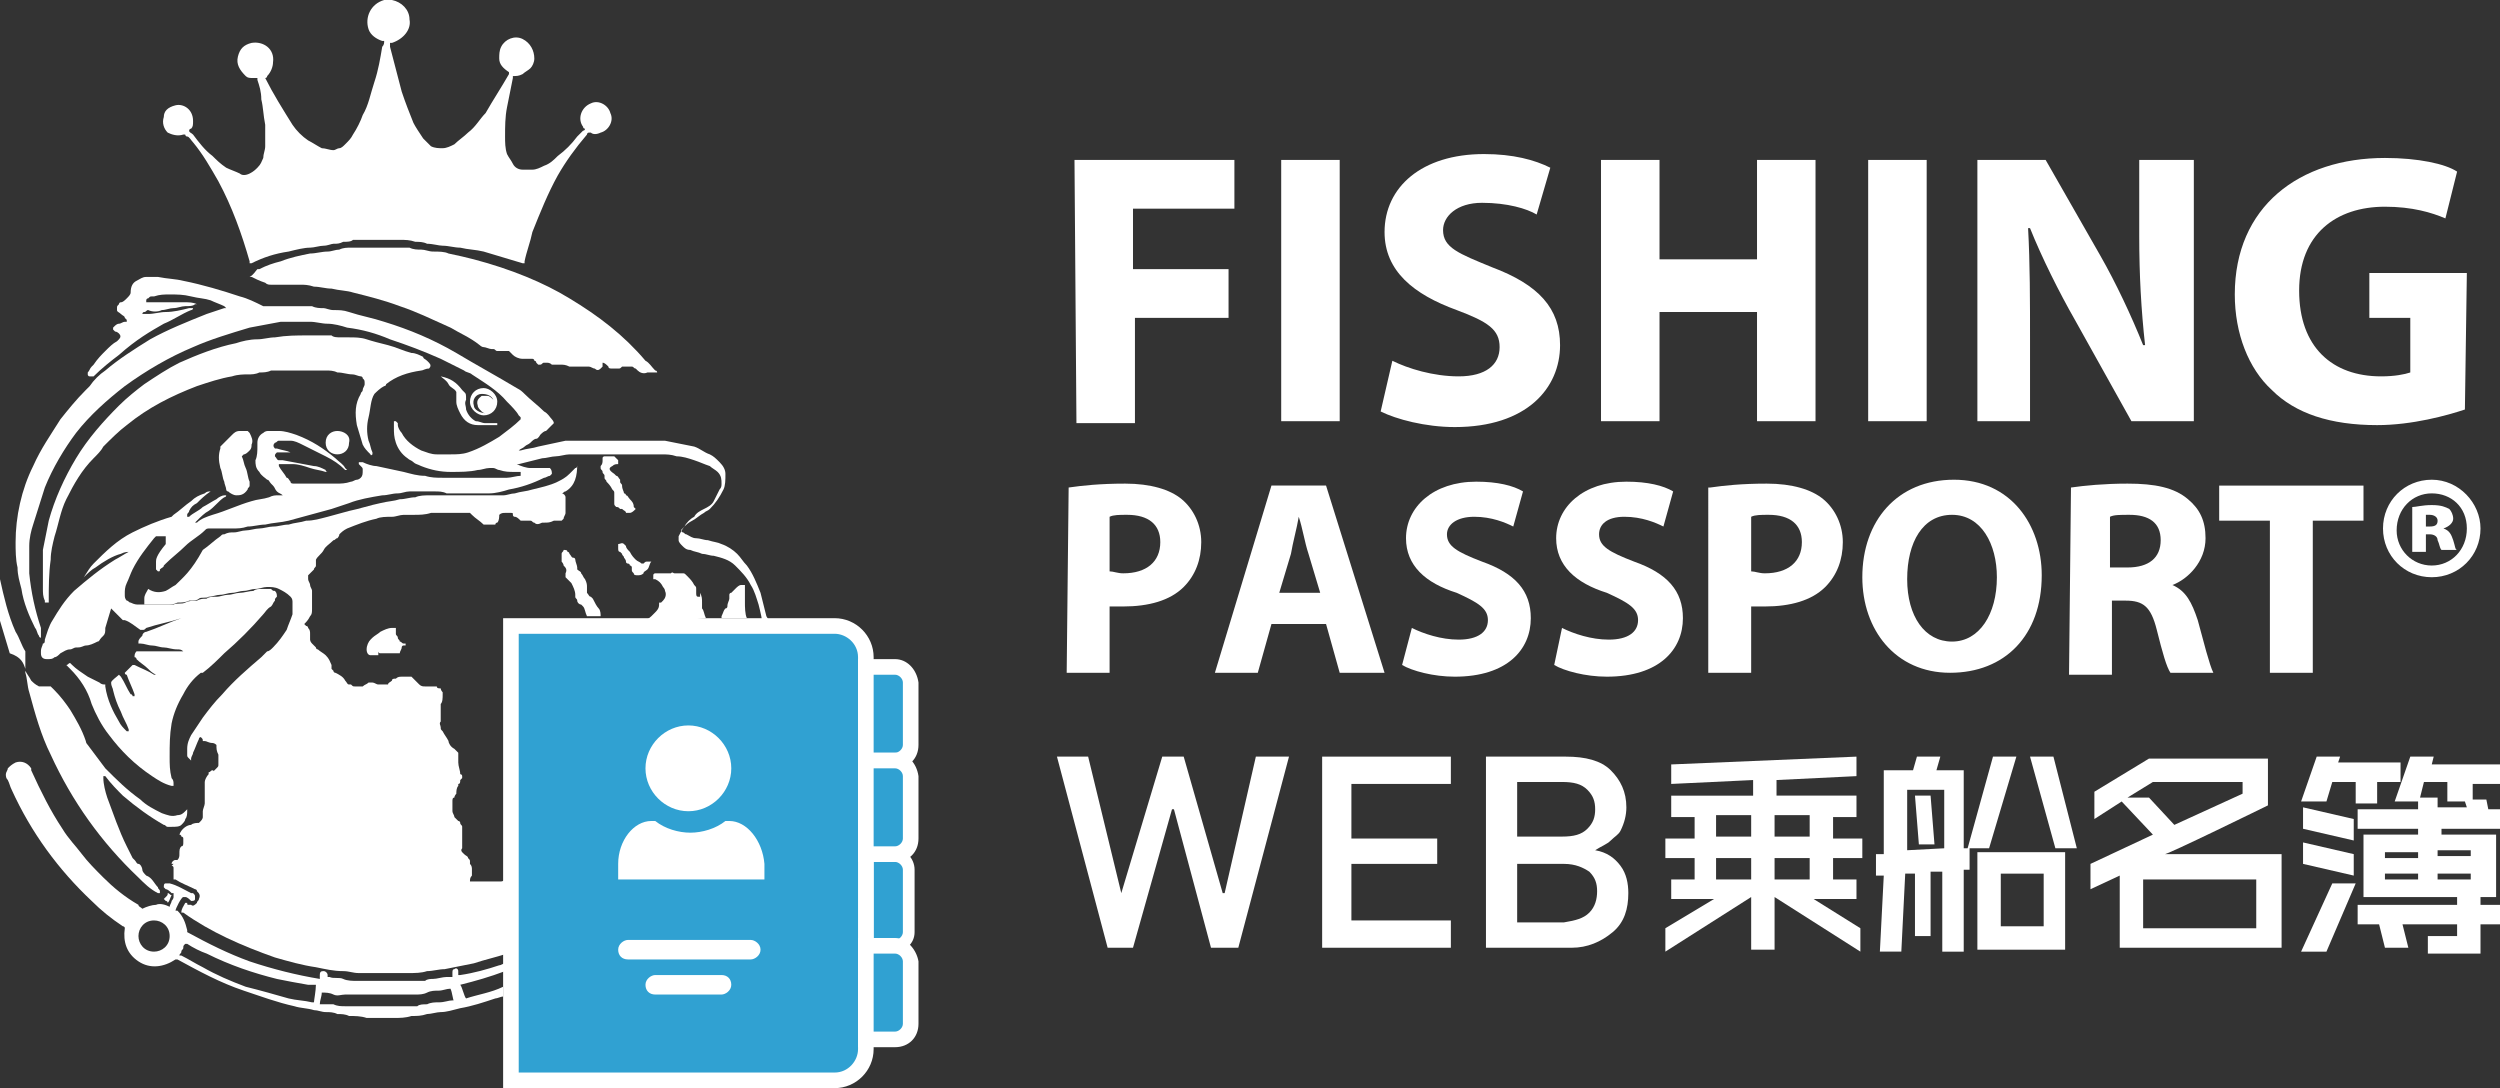 <?xml version="1.0" encoding="utf-8"?>
<!-- Generator: Adobe Illustrator 27.5.0, SVG Export Plug-In . SVG Version: 6.00 Build 0)  -->
<svg version="1.1" id="_レイヤー_2" xmlns="http://www.w3.org/2000/svg" xmlns:xlink="http://www.w3.org/1999/xlink" x="0px"
	 y="0px" viewBox="0 0 128.2 55.8" style="enable-background:new 0 0 128.2 55.8;" xml:space="preserve">
<rect x="0" y="0" width="128.2" height="55.8" fill="#333333" stroke="none"/>
<style type="text/css">
	.st0{fill:#FFFFFF;}
	.st1{fill:#30A1D2;}
	.st2{fill:none;}
</style>
<g id="_01">
	<g>
		<path class="st0" d="M94,41.9h1.2v-1.1h-4.1V40l4.1-0.2v-1l-9.5,0.4v1l4.2-0.2v0.8h-4.2v1.1h1.2v1.1h-1.5v1h1.5v1.1h-1.2v1h2.2
			l-2.5,1.5v1.2l4.4-2.8v2.7h1.2v-2.7l4.4,2.8v-1.2L93,46.1h2.2v-1H94V44h1.5v-1H94L94,41.9L94,41.9z M89.8,45.1h-1.8V44h1.8V45.1z
			 M89.8,42.9h-1.8v-1.1h1.8V42.9z M92.8,45.1h-1.8V44h1.8V45.1z M92.8,42.9h-1.8v-1.1h1.8V42.9z"/>
		<polygon class="st0" points="104.1,38.8 105.4,43.5 106.5,43.5 105.3,38.8 		"/>
		<path class="st0" d="M103.4,38.8h-1.2l-1.3,4.7h-0.2v-4h-1.4l0.2-0.7h-1.2l-0.2,0.7h-1.5v4.3l-0.4,0v1.1l0.4,0l-0.2,3.9h1.1l0.2-4
			l0.5,0V48h0.8v-3.3l0.6,0v4.1h1.1v-4.2l0.3,0v-1.1h1L103.4,38.8L103.4,38.8z M99.7,43.5l-1.9,0.1v-3.1h1.9V43.5z"/>
		<path class="st0" d="M101.4,48.7h4.5v-5h-4.5V48.7z M102.6,44.8h2.2v2.7h-2.2V44.8z"/>
		<polygon class="st0" points="99.2,43.3 99,40.8 98.2,40.8 98.4,43.3 		"/>
		<path class="st0" d="M116.3,41.3v-2.4h-6.1l-2.8,1.7V42l1.4-0.9l1.6,1.7l-3.2,1.5v1.3l1.5-0.7v3.7h8.3v-4.8h-6
			C111,43.9,116.3,41.3,116.3,41.3z M110.2,40.9h-1.1l1.3-0.8h4.6v0.6l-3.5,1.6L110.2,40.9z M115.7,45.1v2.5h-5.8v-2.5H115.7z"/>
		<polygon class="st0" points="119.6,40.1 120.8,40.1 120.8,41.2 121.9,41.2 121.9,40.1 123.1,40.1 123.1,39.1 119.9,39.1 120,38.8 
			118.8,38.8 118,41.1 119.3,41.1 		"/>
		<polygon class="st0" points="120.7,42 118.1,41.4 118.1,42.5 120.7,43.1 		"/>
		<path class="st0" d="M128.2,42.5v-1h-0.6l-0.1-0.5h-0.7v-0.8h1.4v-1h-3.5l0.1-0.4h-1.2l-0.8,2.3h1.2v0.4h-3.1v1h3.1v0.3h-2.8V46
			h4.8v0.4h-5.1v1h1.1l0.3,1.2h1.2l-0.3-1.2h2.8v0.6h-1.5v0.9h2.7v-1.5h1.1v-1h-1.1V46h0.8v-3.2h-2.8v-0.3H128.2L128.2,42.5z
			 M124,45.1h-1.7v-0.3h1.7V45.1z M124,44h-1.7v-0.3h1.7V44z M126.7,45.1h-1.7v-0.3h1.7V45.1z M126.7,43.6v0.3h-1.7v-0.3H126.7z
			 M124.1,40.9l0.2-0.8h1.2v1h0.9l0.1,0.3h-1.5v-0.5C125.1,40.9,124.1,40.9,124.1,40.9z"/>
		<polygon class="st0" points="118,48.8 119.3,48.8 120.8,45.3 119.6,45.3 		"/>
		<polygon class="st0" points="118.1,44.3 120.7,44.9 120.7,43.8 118.1,43.2 		"/>
		<polygon class="st0" points="62.8,45.8 62.7,45.8 60.7,38.8 59.6,38.8 57.5,45.8 57.5,45.8 55.8,38.8 54.2,38.8 56.8,48.6 
			58.1,48.6 60.1,41.5 60.2,41.5 62.1,48.6 63.5,48.6 66.1,38.8 64.4,38.8 		"/>
		<polygon class="st0" points="67.8,48.6 74.4,48.6 74.4,47.2 69.3,47.2 69.3,44.3 73.7,44.3 73.7,43 69.3,43 69.3,40.2 74.4,40.2 
			74.4,38.8 67.8,38.8 		"/>
		<path class="st0" d="M81.8,43.6L81.8,43.6c0.3-0.2,0.6-0.3,0.8-0.5c0.2-0.2,0.4-0.3,0.5-0.5c0.2-0.4,0.3-0.8,0.3-1.2
			c0-0.8-0.3-1.4-0.8-1.9s-1.3-0.7-2.3-0.7h-4.1v9.8h4.4c0.8,0,1.5-0.3,2.1-0.8c0.6-0.5,0.8-1.2,0.8-2c0-0.5-0.1-1-0.4-1.4
			C82.8,44,82.4,43.7,81.8,43.6L81.8,43.6z M77.8,40.1h2.3c0.6,0,1,0.1,1.3,0.4c0.3,0.3,0.4,0.6,0.4,1s-0.1,0.7-0.4,1
			c-0.3,0.3-0.7,0.4-1.3,0.4h-2.3C77.8,43,77.8,40.1,77.8,40.1z M81.5,46.8c-0.3,0.3-0.7,0.4-1.3,0.5h-2.4v-3h2.4
			c0.6,0,1,0.2,1.3,0.4c0.3,0.3,0.4,0.6,0.4,1S81.8,46.5,81.5,46.8z"/>
		<path class="st0" d="M55.1,8.2h8.2v2.5h-5.2v3.1H63v2.5h-4.8v5.4h-3L55.1,8.2L55.1,8.2z"/>
		<path class="st0" d="M68.7,8.2v13.4h-3V8.2H68.7z"/>
		<path class="st0" d="M71.4,18.5c0.8,0.4,2.1,0.8,3.4,0.8c1.4,0,2.1-0.6,2.1-1.5s-0.6-1.3-2.2-1.9c-2.2-0.8-3.7-2-3.7-4
			c0-2.3,1.9-4,5.1-4c1.5,0,2.6,0.3,3.4,0.7l-0.7,2.4c-0.5-0.3-1.5-0.6-2.8-0.6S74,11.1,74,11.8c0,0.9,0.8,1.2,2.5,1.9
			c2.4,0.9,3.5,2.1,3.5,4c0,2.2-1.7,4.2-5.4,4.2c-1.5,0-3-0.4-3.8-0.8L71.4,18.5L71.4,18.5z"/>
		<path class="st0" d="M85.1,8.2v5.1h5V8.2h3v13.4h-3V16h-5v5.6h-3V8.2H85.1z"/>
		<path class="st0" d="M98.8,8.2v13.4h-3V8.2H98.8z"/>
		<path class="st0" d="M101.4,21.6V8.2h3.5l2.8,4.9c0.8,1.4,1.6,3.1,2.2,4.6h0.1c-0.2-1.8-0.3-3.6-0.3-5.6V8.2h2.8v13.4h-3.2
			l-2.9-5.2c-0.8-1.4-1.7-3.2-2.3-4.7l-0.1,0c0.1,1.8,0.1,3.7,0.1,5.9v4L101.4,21.6L101.4,21.6z"/>
		<path class="st0" d="M126.4,21c-0.9,0.3-2.7,0.8-4.5,0.8c-2.4,0-4.2-0.6-5.4-1.8c-1.2-1.1-1.9-2.9-1.9-4.9c0-4.5,3.3-7,7.7-7
			c1.7,0,3.1,0.3,3.7,0.7l-0.6,2.4c-0.7-0.3-1.7-0.6-3.1-0.6c-2.5,0-4.4,1.4-4.4,4.3s1.7,4.4,4.2,4.4c0.7,0,1.2-0.1,1.5-0.2v-2.8
			h-2.1V14h5L126.4,21L126.4,21z"/>
		<path class="st0" d="M54.8,25c0.7-0.1,1.6-0.2,2.9-0.2s2.3,0.3,2.9,0.8c0.6,0.5,1,1.3,1,2.2s-0.3,1.7-0.9,2.3
			c-0.7,0.7-1.8,1-3.1,1c-0.3,0-0.5,0-0.7,0v3.4h-2.2L54.8,25L54.8,25z M56.9,29.3c0.2,0,0.4,0.1,0.7,0.1c1.2,0,1.9-0.6,1.9-1.6
			c0-0.9-0.6-1.4-1.7-1.4c-0.4,0-0.7,0-0.9,0.1V29.3L56.9,29.3z"/>
		<path class="st0" d="M65.2,32l-0.7,2.5h-2.2l2.9-9.6h2.8l3,9.6h-2.3L68,32L65.2,32L65.2,32z M67.7,30.4l-0.6-2
			c-0.2-0.6-0.3-1.3-0.5-1.9h0c-0.1,0.6-0.3,1.3-0.4,1.9l-0.6,2H67.7z"/>
		<path class="st0" d="M72.4,32.2c0.6,0.3,1.5,0.6,2.4,0.6c1,0,1.5-0.4,1.5-1s-0.5-0.9-1.6-1.4c-1.6-0.5-2.6-1.4-2.6-2.8
			c0-1.6,1.4-2.9,3.6-2.9c1.1,0,1.9,0.2,2.4,0.5l-0.5,1.8c-0.4-0.2-1.1-0.5-2-0.5s-1.4,0.4-1.4,0.9c0,0.6,0.5,0.9,1.8,1.4
			c1.7,0.6,2.5,1.5,2.5,2.9c0,1.6-1.2,3-3.9,3c-1.1,0-2.2-0.3-2.7-0.6L72.4,32.2L72.4,32.2z"/>
		<path class="st0" d="M80.1,32.2c0.6,0.3,1.5,0.6,2.4,0.6c1,0,1.5-0.4,1.5-1s-0.5-0.9-1.6-1.4c-1.6-0.5-2.6-1.4-2.6-2.8
			c0-1.6,1.4-2.9,3.6-2.9c1.1,0,1.9,0.2,2.4,0.5l-0.5,1.8c-0.4-0.2-1.1-0.5-2-0.5S82,26.9,82,27.4c0,0.6,0.5,0.9,1.8,1.4
			c1.7,0.6,2.5,1.5,2.5,2.9c0,1.6-1.2,3-3.9,3c-1.1,0-2.2-0.3-2.7-0.6L80.1,32.2L80.1,32.2z"/>
		<path class="st0" d="M87.7,25c0.7-0.1,1.6-0.2,2.9-0.2s2.3,0.3,2.9,0.8c0.6,0.5,1,1.3,1,2.2s-0.3,1.7-0.9,2.3
			c-0.7,0.7-1.8,1-3.1,1c-0.3,0-0.5,0-0.7,0v3.4h-2.2V25L87.7,25z M89.8,29.3c0.2,0,0.4,0.1,0.7,0.1c1.2,0,1.9-0.6,1.9-1.6
			c0-0.9-0.6-1.4-1.7-1.4c-0.4,0-0.7,0-0.9,0.1V29.3L89.8,29.3z"/>
		<path class="st0" d="M104.7,29.5c0,3.1-1.9,5-4.7,5s-4.5-2.2-4.5-4.9c0-2.9,1.8-5,4.7-5S104.7,26.9,104.7,29.5L104.7,29.5z
			 M97.8,29.7c0,1.9,0.9,3.2,2.3,3.2s2.3-1.4,2.3-3.3c0-1.7-0.8-3.2-2.3-3.2S97.8,27.8,97.8,29.7L97.8,29.7z"/>
		<path class="st0" d="M106.2,25c0.7-0.1,1.7-0.2,2.9-0.2c1.4,0,2.4,0.2,3.1,0.8c0.6,0.5,0.9,1.1,0.9,2c0,1.2-0.9,2.1-1.7,2.4v0
			c0.7,0.3,1,0.9,1.3,1.8c0.3,1.1,0.6,2.3,0.8,2.7h-2.2c-0.2-0.3-0.4-1-0.7-2.2c-0.3-1.2-0.7-1.5-1.6-1.5h-0.7v3.8h-2.2L106.2,25
			L106.2,25z M108.3,29.1h0.8c1.1,0,1.7-0.5,1.7-1.4c0-0.9-0.6-1.3-1.6-1.3c-0.5,0-0.8,0-1,0.1V29.1z"/>
		<path class="st0" d="M116.4,26.7h-2.6v-1.8h7.4v1.8h-2.6v7.8h-2.2C116.4,34.4,116.4,26.7,116.4,26.7z"/>
		<path class="st0" d="M127.2,27.1c0,1.4-1.1,2.5-2.5,2.5s-2.5-1.1-2.5-2.5s1.1-2.5,2.5-2.5S127.2,25.8,127.2,27.1z M122.9,27.2
			c0,1,0.8,1.8,1.8,1.8s1.8-0.8,1.8-1.9s-0.8-1.8-1.8-1.8S122.9,26.1,122.9,27.2L122.9,27.2z M124.4,28.3h-0.7V26
			c0.2,0,0.5-0.1,1-0.1c0.5,0,0.7,0.1,0.9,0.2c0.1,0.1,0.2,0.3,0.2,0.5s-0.2,0.4-0.5,0.5v0c0.3,0.1,0.4,0.3,0.5,0.6
			c0.1,0.3,0.1,0.5,0.2,0.5h-0.8c-0.1-0.1-0.1-0.3-0.2-0.5c0-0.2-0.2-0.3-0.4-0.3h-0.2C124.4,27.5,124.4,28.3,124.4,28.3z M124.4,27
			h0.2c0.3,0,0.4-0.1,0.4-0.3c0-0.2-0.2-0.3-0.4-0.3c-0.1,0-0.2,0-0.2,0C124.4,26.5,124.4,27,124.4,27z"/>
	</g>
	<g>
		<g>
			<g>
				<path class="st1" d="M44.4,48.5v-4.6h1.4c0.4,0,0.7,0.3,0.7,0.7v3.2c0,0.4-0.3,0.7-0.7,0.7L44.4,48.5L44.4,48.5z"/>
				<path class="st0" d="M45.9,44.2c0.2,0,0.4,0.2,0.4,0.4v3.2c0,0.2-0.2,0.4-0.4,0.4h-1.1v-4L45.9,44.2 M45.9,43.6h-1.7v5.2h1.7
					c0.5,0,1-0.4,1-1v-3.2C46.9,44,46.4,43.5,45.9,43.6L45.9,43.6L45.9,43.6z"/>
			</g>
			<g>
				<path class="st1" d="M26.2,55.4V32.1h16.5c0.9,0,1.6,0.7,1.6,1.6v20.2c0,0.9-0.7,1.6-1.6,1.6C42.8,55.4,26.2,55.4,26.2,55.4z"/>
				<path class="st0" d="M42.8,32.5c0.6,0,1.2,0.5,1.2,1.2v20.1c0,0.6-0.5,1.2-1.2,1.2H26.6V32.5H42.8 M42.8,31.7h-17v24.1h17
					c1.1,0,2-0.9,2-2V33.7C44.8,32.6,43.9,31.7,42.8,31.7C42.8,31.7,42.8,31.7,42.8,31.7z"/>
			</g>
			<g>
				<path class="st1" d="M44.3,39v-4.8h1.5c0.4,0,0.8,0.3,0.8,0.8v3.2c0,0.4-0.3,0.8-0.8,0.8L44.3,39L44.3,39z"/>
				<path class="st0" d="M45.9,34.6c0.2,0,0.4,0.2,0.4,0.4v3.2c0,0.2-0.2,0.4-0.4,0.4h-1.1v-4L45.9,34.6 M45.9,33.8h-1.9v5.6h1.9
					c0.7,0,1.2-0.5,1.2-1.2V35C47,34.3,46.5,33.8,45.9,33.8L45.9,33.8L45.9,33.8z"/>
			</g>
			<g>
				<path class="st1" d="M44.3,43.8V39h1.5c0.4,0,0.8,0.3,0.8,0.8V43c0,0.4-0.3,0.8-0.8,0.8L44.3,43.8L44.3,43.8z"/>
				<path class="st0" d="M45.9,39.4c0.2,0,0.4,0.2,0.4,0.4V43c0,0.2-0.2,0.4-0.4,0.4h-1.1v-4L45.9,39.4 M45.9,38.6h-1.9v5.6h1.9
					c0.7,0,1.2-0.5,1.2-1.2v-3.2C47,39.1,46.5,38.6,45.9,38.6L45.9,38.6L45.9,38.6z"/>
			</g>
			<g>
				<path class="st1" d="M44.3,53.3v-4.8h1.5c0.4,0,0.8,0.3,0.8,0.8v3.2c0,0.4-0.3,0.8-0.8,0.8L44.3,53.3L44.3,53.3z"/>
				<path class="st0" d="M45.9,48.9c0.2,0,0.4,0.2,0.4,0.4v3.2c0,0.2-0.2,0.4-0.4,0.4h-1.1v-4L45.9,48.9 M45.9,48.1h-1.9v5.6h1.9
					c0.7,0,1.2-0.5,1.2-1.2v-3.2C47,48.7,46.5,48.1,45.9,48.1L45.9,48.1L45.9,48.1z"/>
			</g>
			<g>
				<path class="st0" d="M38.5,48.2h-6.3c-0.2,0-0.5,0.2-0.5,0.5s0.2,0.5,0.5,0.5h6.3c0.2,0,0.5-0.2,0.5-0.5S38.7,48.2,38.5,48.2z"
					/>
				<path class="st0" d="M37,50h-3.4c-0.2,0-0.5,0.2-0.5,0.5s0.2,0.5,0.5,0.5H37c0.2,0,0.5-0.2,0.5-0.5S37.3,50,37,50z"/>
				<path class="st0" d="M35.3,41.6c1.2,0,2.2-1,2.2-2.2s-1-2.2-2.2-2.2s-2.2,1-2.2,2.2S34.1,41.6,35.3,41.6z"/>
				<path class="st0" d="M37.4,42.1h-0.2c-0.5,0.4-1.2,0.6-1.8,0.6s-1.3-0.2-1.8-0.6h-0.2c-0.9,0-1.7,1-1.7,2.2v0.8h7.5v-0.8
					C39.1,43.1,38.3,42.1,37.4,42.1L37.4,42.1z"/>
			</g>
		</g>
		<path class="st2" d="M45.9,44.2h-1.1v4h1.1c0.2,0,0.4-0.2,0.4-0.4v-3.2C46.2,44.3,46.1,44.1,45.9,44.2L45.9,44.2z"/>
		<path class="st2" d="M45.9,39.4h-1.1v4h1.1c0.2,0,0.4-0.2,0.4-0.4v-3.2C46.2,39.6,46.1,39.4,45.9,39.4L45.9,39.4z"/>
		<path class="st2" d="M45.9,34.6h-1.1v4h1.1c0.2,0,0.4-0.2,0.4-0.4V35C46.2,34.8,46.1,34.6,45.9,34.6L45.9,34.6z"/>
		<path class="st2" d="M45.9,48.9h-1.1v4h1.1c0.2,0,0.4-0.2,0.4-0.4v-3.2C46.2,49.1,46.1,48.9,45.9,48.9L45.9,48.9z"/>
		<path class="st0" d="M9.4,6.9c0,0,0.1,0,0.1,0c0,0,0,0.1,0.1,0.1C9.7,7,9.8,7.2,9.9,7.3c0.5,0.6,0.9,1.3,1.3,2
			c0.7,1.3,1.2,2.7,1.6,4.1c0,0,0,0.1,0,0.1c0,0,0.1,0,0.1,0c0.6-0.3,1.2-0.5,1.9-0.6c0.4-0.1,0.8-0.2,1.1-0.2
			c0.2,0,0.5-0.1,0.7-0.1c0.2,0,0.4-0.1,0.5-0.1c0.2,0,0.3,0,0.5-0.1c0.2,0,0.4,0,0.5-0.1c0.1,0,0.3,0,0.4,0c0.2,0,0.3,0,0.5,0
			c0.2,0,0.5,0,0.7,0c0.3,0,0.6,0,0.8,0c0.3,0,0.5,0,0.8,0.1c0.2,0,0.4,0,0.6,0.1c0.3,0,0.6,0.1,0.8,0.1c0.3,0,0.6,0.1,0.9,0.1
			c0.4,0.1,0.8,0.1,1.2,0.2c0.7,0.2,1.3,0.4,2,0.6c0,0,0,0,0.1,0c0,0,0-0.1,0-0.1c0.1-0.5,0.3-1,0.4-1.5c0.4-1,0.8-2,1.3-2.9
			c0.4-0.7,0.9-1.4,1.5-2.1c0,0,0-0.1,0.1-0.1c0,0,0.1,0,0.1,0c0.1,0.1,0.3,0.1,0.5,0c0.4-0.1,0.7-0.6,0.5-1c-0.1-0.4-0.6-0.7-1-0.5
			c-0.5,0.2-0.7,0.8-0.4,1.2c0,0,0,0.1,0.1,0.1c0,0,0,0.1-0.1,0.1c-0.1,0.1-0.2,0.2-0.3,0.3c-0.3,0.4-0.6,0.7-1,1
			c-0.2,0.2-0.4,0.4-0.7,0.5c-0.2,0.1-0.4,0.2-0.6,0.2c-0.1,0-0.3,0-0.5,0c-0.2,0-0.4-0.1-0.5-0.3c-0.1-0.2-0.2-0.3-0.3-0.5
			c-0.1-0.3-0.1-0.6-0.1-0.9c0-0.5,0-1,0.1-1.5c0.1-0.5,0.2-1,0.3-1.5c0,0,0-0.1,0-0.1c0.2,0,0.3,0,0.5-0.1c0.1-0.1,0.3-0.2,0.4-0.3
			c0.1-0.1,0.2-0.3,0.2-0.5c0-0.4-0.2-0.8-0.6-1c-0.4-0.2-0.9,0-1.1,0.4c-0.1,0.2-0.1,0.4-0.1,0.6c0,0.3,0.2,0.5,0.5,0.7
			c0,0,0,0.1,0,0.1c-0.4,0.7-0.8,1.3-1.2,2c-0.3,0.3-0.5,0.7-0.9,1c-0.2,0.2-0.5,0.4-0.7,0.6c-0.2,0.1-0.4,0.2-0.6,0.2
			c-0.2,0-0.4,0-0.6-0.1c0,0-0.1-0.1-0.1-0.1c-0.1-0.1-0.2-0.2-0.3-0.3c-0.2-0.3-0.4-0.6-0.5-0.8c-0.2-0.5-0.4-1-0.6-1.6
			c-0.2-0.8-0.4-1.5-0.6-2.3c0-0.1,0-0.1,0-0.2c0,0,0.1,0,0.1,0C20.7,2,21.1,1.5,21,1c0-0.5-0.4-0.9-0.9-1c0,0,0,0,0,0h-0.3
			c0,0-0.1,0-0.1,0c-0.7,0.2-1,0.9-0.8,1.5c0.1,0.3,0.4,0.5,0.7,0.6c0,0,0.1,0,0.1,0c0,0.1,0,0.2-0.1,0.3c-0.1,0.6-0.2,1.2-0.4,1.8
			c-0.2,0.6-0.3,1.2-0.6,1.7c-0.1,0.3-0.3,0.7-0.5,1c-0.1,0.2-0.2,0.3-0.4,0.5c-0.1,0.1-0.2,0.2-0.3,0.2c-0.1,0-0.2,0.1-0.3,0.1
			c-0.2,0-0.4-0.1-0.6-0.1c-0.2-0.1-0.5-0.3-0.7-0.4c-0.3-0.2-0.6-0.5-0.8-0.8C14.5,5.6,14,4.8,13.6,4c0,0,0,0,0,0
			c0,0,0.1,0,0.1-0.1C13.9,3.7,14,3.4,14,3.2c0.1-0.7-0.5-1.1-1.1-1c-0.4,0.1-0.6,0.3-0.7,0.7c-0.1,0.4,0.1,0.7,0.4,1
			C12.7,4,12.8,4,13,4c0.1,0,0.1,0,0.2,0c0,0,0,0.1,0,0.1c0.1,0.3,0.2,0.6,0.2,1c0.1,0.4,0.1,0.8,0.2,1.3c0,0.4,0,0.7,0,1.1
			c0,0.2-0.1,0.4-0.1,0.6c-0.1,0.2-0.1,0.3-0.3,0.5c-0.1,0.1-0.2,0.2-0.4,0.3c-0.2,0.1-0.4,0.1-0.5,0c-0.2-0.1-0.5-0.2-0.7-0.3
			c-0.3-0.2-0.5-0.4-0.7-0.6c-0.4-0.3-0.7-0.7-1-1.1C9.8,6.8,9.7,6.8,9.7,6.7c0,0,0-0.1,0.1-0.1c0.1-0.1,0.1-0.2,0.1-0.4
			c0-0.6-0.5-0.9-0.9-0.8C8.6,5.5,8.4,5.7,8.4,6c-0.1,0.3,0,0.6,0.2,0.8C8.8,6.9,9.1,7,9.4,6.9L9.4,6.9z"/>
		<path class="st0" d="M23.9,51.2C23.9,51.2,23.8,51.2,23.9,51.2c-0.1-0.1-0.2-0.6-0.3-0.7c0.8-0.2,1.5-0.4,2.3-0.7v-0.4
			c-0.1,0-0.2,0.1-0.3,0.1c-0.6,0.2-1.3,0.4-2,0.5c0,0-0.1,0-0.1,0c0,0,0,0,0-0.1c0,0,0-0.1,0-0.1c0-0.1-0.1-0.2-0.2-0.1
			c-0.1,0-0.1,0.1-0.1,0.2c0,0,0,0.1,0,0.2c0,0,0,0-0.1,0c-0.1,0-0.1,0-0.2,0c-0.2,0-0.5,0.1-0.7,0.1c-0.1,0-0.3,0-0.4,0.1
			c-0.2,0-0.4,0-0.5,0c-0.1,0-0.3,0-0.4,0c-0.2,0-0.4,0-0.6,0c-0.4,0-0.8,0-1.2,0c-0.2,0-0.5,0-0.8,0c-0.2,0-0.5,0-0.7-0.1
			s-0.5,0-0.7-0.1c0,0,0,0-0.1,0c0,0,0,0,0,0c0,0,0-0.1,0-0.1c0-0.1-0.1-0.2-0.2-0.2s-0.2,0-0.2,0.2c0,0,0,0,0,0.1s0,0,0,0.1
			c-1.2-0.2-2.4-0.5-3.6-0.9c-1.1-0.4-2.1-0.9-3.2-1.5c0,0,0-0.1,0-0.1c-0.1-0.4-0.2-0.7-0.5-1c0,0,0,0-0.1,0C9,46.6,9.3,46,9.4,46
			c0,0,0.1,0,0.1,0c0.1,0,0.2,0.1,0.3,0.2c0.1,0,0.2,0,0.2-0.1c0,0,0,0,0-0.1c0-0.1,0-0.1-0.1-0.2c0,0-0.1,0-0.1,0
			c-0.4-0.2-0.7-0.4-1.1-0.5c0,0-0.1,0-0.1,0c0,0-0.1,0-0.1,0c-0.1,0-0.1,0.1-0.1,0.2c0,0,0,0,0,0c0,0,0.1,0.1,0.1,0.1
			c0.1,0,0.2,0.1,0.3,0.2c0,0,0,0,0.1,0C8.9,45.9,8.9,46,8.9,46c0,0.1-0.1,0.2-0.1,0.2c0,0.1-0.1,0.2-0.1,0.3
			c-0.2-0.1-0.5-0.2-0.7-0.1c-0.2,0-0.5,0.1-0.7,0.2c-0.1-0.1-0.2-0.1-0.2-0.2C6.4,46,5.8,45.5,5.3,45c-0.4-0.4-0.8-0.8-1.1-1.2
			c-0.3-0.4-0.7-0.8-1-1.3c-0.6-0.9-1.1-1.9-1.6-3c0,0,0-0.1,0-0.1c-0.2-0.3-0.5-0.4-0.8-0.3c-0.2,0.1-0.3,0.2-0.4,0.3
			c0,0.1-0.1,0.2-0.1,0.3c0,0.1,0,0.2,0.1,0.3c0.1,0.2,0.1,0.3,0.2,0.5c1,2.2,2.4,4.1,4.1,5.7c0.5,0.5,1,0.9,1.6,1.3
			c0,0,0.1,0,0.1,0.1c-0.1,0.7,0.1,1.3,0.7,1.7c0.6,0.4,1.3,0.3,1.9-0.1c0,0,0,0,0,0c0,0,0.1,0,0.1,0c1.1,0.6,2.2,1.2,3.4,1.6
			c0.9,0.3,1.7,0.6,2.6,0.8c0.3,0.1,0.7,0.1,1,0.2c0.2,0,0.4,0.1,0.6,0.1c0.2,0,0.4,0,0.6,0.1c0.2,0,0.4,0,0.6,0.1
			c0.3,0,0.6,0,0.9,0.1c0,0,0,0,0.1,0h1.2c0,0,0.1,0,0.1,0c0.3,0,0.6,0,0.9-0.1c0.3,0,0.5,0,0.8-0.1c0.2,0,0.5-0.1,0.7-0.1
			c0.3,0,0.6-0.1,1-0.2c0.6-0.1,1.2-0.3,1.8-0.5c0.1,0,0.3-0.1,0.4-0.1v-0.5C25.2,50.9,24.5,51,23.9,51.2L23.9,51.2z M7.9,48.8
			c-0.5,0-0.8-0.4-0.8-0.8c0-0.4,0.3-0.8,0.8-0.8c0.4,0,0.8,0.3,0.8,0.8C8.7,48.5,8.3,48.8,7.9,48.8L7.9,48.8z M16.1,51.4
			c0,0-0.1,0-0.1,0c-0.4-0.1-0.8-0.1-1.2-0.2c-0.7-0.2-1.4-0.4-2.2-0.6c-0.8-0.3-1.5-0.6-2.2-1c-0.4-0.2-0.7-0.4-1.1-0.6
			c0,0-0.1,0-0.1,0c0-0.1,0.1-0.1,0.1-0.2c0-0.1,0.1-0.1,0.1-0.2c0-0.1,0-0.1,0.1-0.2c0,0,0.1,0,0.1,0c0.3,0.2,0.7,0.4,1,0.5
			c1.2,0.6,2.4,1,3.6,1.3c0.5,0.1,1,0.2,1.6,0.3c0.1,0,0.2,0,0.3,0c0,0,0.1,0,0.1,0C16.2,50.8,16.1,51.3,16.1,51.4L16.1,51.4z
			 M23.2,51.3c-0.2,0-0.4,0.1-0.7,0.1c-0.2,0-0.4,0-0.6,0.1c-0.2,0-0.4,0-0.5,0.1c-0.1,0-0.2,0-0.3,0c-0.2,0-0.3,0-0.5,0
			c-0.5,0-1.1,0-1.6,0c-0.3,0-0.5,0-0.8,0c-0.1,0-0.3,0-0.5,0c-0.2,0-0.4,0-0.6-0.1c-0.1,0-0.3,0-0.5,0c-0.1,0-0.1,0-0.2,0
			c0-0.2,0.1-0.4,0.1-0.6c0,0,0,0,0,0c0.2,0,0.4,0,0.6,0.1s0.4,0,0.6,0s0.4,0,0.6,0c0.2,0,0.4,0,0.6,0s0.4,0,0.6,0s0.4,0,0.6,0
			c0.2,0,0.4,0,0.6,0s0.4,0,0.6,0s0.4,0,0.6-0.1s0.4-0.1,0.6-0.1s0.4-0.1,0.6-0.1c0.1,0.2,0.1,0.5,0.2,0.7
			C23.4,51.3,23.3,51.3,23.2,51.3L23.2,51.3z"/>
		<polygon class="st0" points="9.4,32.2 9.4,32.2 9.4,32.2 		"/>
		<polygon class="st0" points="7.9,35 7.9,35 7.9,35 		"/>
		<path class="st0" d="M39.3,31.6c-0.1-0.4-0.2-0.8-0.3-1.2c-0.2-0.5-0.4-1-0.7-1.4c-0.2-0.2-0.3-0.4-0.5-0.6
			c-0.2-0.2-0.5-0.4-0.8-0.5c-0.2-0.1-0.4-0.1-0.7-0.2c-0.2,0-0.4-0.1-0.6-0.1c-0.2,0-0.3-0.1-0.5-0.2c-0.1,0-0.1-0.1-0.2-0.1
			c-0.1-0.1-0.1-0.1,0-0.2c0,0,0.1-0.1,0.1-0.1c0.1-0.1,0.2-0.2,0.4-0.3c0.2-0.1,0.4-0.3,0.6-0.4c0.1-0.1,0.2-0.1,0.3-0.2
			c0.3-0.3,0.5-0.6,0.7-1c0.1-0.2,0.1-0.5,0.1-0.8c0-0.2-0.1-0.4-0.3-0.6s-0.3-0.3-0.5-0.4c-0.3-0.1-0.5-0.3-0.8-0.4
			c-0.5-0.1-1-0.2-1.5-0.3c-0.2,0-0.3,0-0.5,0c-0.3,0-0.7,0-1,0c-0.4,0-0.9,0-1.3,0c-0.4,0-0.8,0-1.2,0c-0.2,0-0.4,0-0.6,0
			c-0.2,0-0.3,0-0.5,0c-0.5,0.1-0.9,0.2-1.4,0.3c-0.3,0.1-0.6,0.1-0.9,0.2c0,0,0,0-0.1,0c0.1-0.1,0.2-0.1,0.3-0.2s0.2-0.1,0.3-0.2
			s0.2-0.2,0.3-0.2s0.2-0.2,0.2-0.2c0.1-0.1,0.2-0.2,0.3-0.2c0.1-0.1,0.2-0.2,0.2-0.2s0.2-0.2,0.2-0.2c0-0.1-0.1-0.2-0.1-0.2
			c-0.1-0.1-0.2-0.3-0.4-0.4c-0.3-0.3-0.7-0.6-1-0.9c-0.1-0.1-0.2-0.2-0.4-0.3c-1-0.6-2.1-1.2-3.1-1.8c-1.2-0.7-2.4-1.2-3.7-1.6
			c-0.6-0.2-1.2-0.3-1.8-0.5c-0.3-0.1-0.5-0.1-0.8-0.1c-0.2,0-0.4-0.1-0.5-0.1c-0.2,0-0.4,0-0.6-0.1c-0.2,0-0.4,0-0.5,0
			c-0.4,0-0.8,0-1.2,0c-0.1,0-0.2,0-0.4,0c-0.1,0-0.2,0-0.3,0c-0.1,0-0.1,0-0.1,0c-0.4-0.2-0.8-0.4-1.2-0.5
			c-0.9-0.3-1.9-0.6-2.9-0.8c-0.4-0.1-0.8-0.1-1.3-0.2c-0.2,0-0.4,0-0.6,0c-0.2,0-0.3,0.1-0.5,0.2c-0.2,0.1-0.3,0.3-0.3,0.6
			c0,0.1-0.1,0.2-0.2,0.3c-0.1,0.1-0.2,0.2-0.3,0.2c-0.1,0-0.1,0.1-0.1,0.1c-0.1,0.1-0.1,0.1-0.1,0.2c0,0,0,0.1,0,0.1
			c0,0.1,0.1,0.1,0.2,0.2c0.1,0.1,0.2,0.1,0.2,0.2c0,0,0.1,0.1,0.1,0.1c0,0,0,0.1,0,0.1c0,0,0,0-0.1,0c-0.1,0-0.2,0.1-0.3,0.1
			c-0.1,0-0.2,0.1-0.2,0.1c0,0-0.1,0.1-0.1,0.1c0,0,0,0.1,0,0.1c0,0,0.1,0.1,0.1,0.1c0.1,0,0.2,0.1,0.2,0.1c0.1,0.1,0.1,0.2,0,0.3
			c0,0-0.1,0.1-0.1,0.1c-0.2,0.1-0.4,0.3-0.6,0.5c-0.2,0.2-0.4,0.4-0.6,0.7c0,0-0.1,0.1-0.1,0.1c-0.1,0.1-0.1,0.2-0.2,0.3
			c0,0,0,0.1,0,0.1c0,0,0,0.1,0.1,0.1c0.1,0,0.1,0,0.2,0c0.4-0.4,0.9-0.8,1.3-1.1C7,17.4,7.7,17,8.4,16.6c0.5-0.2,0.9-0.5,1.4-0.7
			c0,0,0.1,0,0.1-0.1c-0.1,0-0.2,0-0.2,0c-0.4,0.1-0.8,0.2-1.2,0.2c-0.3,0-0.6,0.1-0.9,0.1c-0.1,0-0.1,0-0.2,0c0,0,0,0-0.1,0
			c0,0,0-0.1,0.1-0.1c0.1,0,0.1-0.1,0.2-0.1C7.8,16,8.1,16,8.3,15.9c0.2,0,0.4-0.1,0.6-0.1c0.2,0,0.4-0.1,0.6-0.1
			c0.2,0,0.4,0,0.5-0.1c0.1,0,0.1,0,0.2,0c0,0-0.1,0-0.1,0c-0.2-0.1-0.4-0.1-0.7-0.1c-0.2,0-0.5,0-0.8,0c-0.3,0-0.6,0-0.8,0
			c-0.1,0-0.2,0-0.2,0c0,0-0.1,0-0.1,0c0,0,0-0.1,0-0.1s0-0.1,0.1-0.1c0.1-0.1,0.1-0.1,0.2-0.1c0,0,0.1,0,0.1,0
			c0.3-0.1,0.5-0.1,0.8-0.1c0.4,0,0.7,0,1.1,0.1c0.4,0.1,0.7,0.1,1,0.2c0.2,0.1,0.5,0.2,0.7,0.3c0,0,0,0,0.1,0.1c0,0-0.1,0-0.1,0
			c-0.3,0.1-0.6,0.2-0.9,0.3c-1,0.4-2,0.8-2.9,1.3c-0.8,0.5-1.6,1-2.3,1.6c-0.3,0.2-0.6,0.5-0.8,0.8c-0.1,0.1-0.1,0.1-0.2,0.2
			c-0.5,0.5-0.9,1-1.3,1.5c-0.5,0.8-1,1.5-1.4,2.4c-0.6,1.2-0.9,2.6-0.9,3.9c0,0.4,0,0.9,0.1,1.3c0,0.4,0.1,0.7,0.2,1.1
			c0.1,0.7,0.4,1.4,0.7,2c0.1,0.1,0.1,0.3,0.2,0.4c0,0,0,0.1,0.1,0.1c0,0,0,0,0,0c0,0,0,0,0,0c0-0.1,0-0.2,0-0.4c0,0,0-0.1,0-0.1
			c-0.3-0.9-0.5-1.8-0.6-2.8c0-0.2,0-0.4,0-0.6c0-0.1,0-0.2,0-0.4c0-0.1,0-0.3,0-0.4c0-0.4,0.1-0.8,0.2-1.1c0.2-0.6,0.4-1.3,0.6-1.9
			c0.4-1,1-2,1.6-2.8c0.7-0.9,1.6-1.7,2.5-2.4c1.1-0.8,2.3-1.5,3.5-2c0.9-0.4,1.9-0.7,2.9-1c0.5-0.1,1.1-0.2,1.6-0.3
			c0.1,0,0.2,0,0.4,0c0.2,0,0.4,0,0.6,0c0.2,0,0.3,0,0.5,0c0.3,0,0.6,0.1,0.9,0.1c0.3,0,0.7,0.1,1,0.2c0.8,0.1,1.5,0.3,2.2,0.6
			c0.9,0.3,1.7,0.6,2.6,1c0.4,0.2,0.8,0.4,1.2,0.6c0.1,0.1,0.3,0.1,0.4,0.2c0.6,0.4,1.3,0.8,1.8,1.4c0.2,0.2,0.5,0.5,0.6,0.7
			c0,0,0.1,0.1,0.1,0.1c0,0,0,0,0,0c0,0,0,0,0,0.1c-0.3,0.3-0.7,0.6-1.1,0.9c-0.5,0.3-1,0.6-1.6,0.8c-0.3,0.1-0.6,0.1-0.9,0.1
			c0,0,0,0-0.1,0c-0.2,0-0.4,0-0.6,0c-0.3,0-0.5-0.1-0.8-0.2c-0.4-0.2-0.8-0.5-1-0.9c-0.1-0.1-0.2-0.3-0.2-0.4c0,0,0-0.1,0-0.1
			c0,0,0,0-0.1-0.1c0,0-0.1,0-0.1,0c0,0,0,0,0,0.1c0,0.1,0,0.1,0,0.2c0,0.3,0,0.5,0.1,0.8c0.1,0.3,0.3,0.6,0.6,0.8
			c0.1,0.1,0.2,0.1,0.3,0.2c0.1,0.1,0.2,0.1,0.4,0.2c0.5,0.2,1,0.3,1.5,0.3c0.5,0,1,0,1.4-0.1c0.2,0,0.4-0.1,0.6-0.1
			c0,0,0.1,0,0.1,0c0,0,0,0,0.1,0c0.1,0,0.2,0.1,0.3,0.1c0.3,0.1,0.5,0.1,0.8,0.1c0.1,0,0.2,0,0.3,0c0,0.1,0,0.1,0,0.2c0,0,0,0,0,0
			c-0.2,0-0.5,0.1-0.7,0.1c-0.1,0-0.3,0-0.5,0c-0.3,0-0.6,0-0.9,0c-0.6,0-1.3,0-1.9,0c-0.3,0-0.6,0-0.9-0.1c-0.4,0-0.7-0.1-1.1-0.2
			c-0.5-0.1-0.9-0.2-1.4-0.3c-0.2,0-0.5-0.1-0.7-0.2c0,0-0.1,0-0.1,0c0,0,0,0-0.1,0c0,0,0,0.1,0,0.1c0,0,0.1,0.1,0.1,0.1
			c0.1,0.1,0.1,0.1,0.1,0.2c0,0.2,0,0.3-0.1,0.4c0,0-0.1,0.1-0.2,0.1c-0.1,0-0.2,0.1-0.3,0.1c-0.3,0.1-0.5,0.1-0.8,0.1
			c-0.1,0-0.3,0-0.4,0c-0.2,0-0.5,0-0.7,0c-0.2,0-0.5,0-0.7,0c-0.1,0-0.2,0-0.3,0c-0.1,0-0.2,0-0.2-0.1c-0.1-0.1-0.1-0.2-0.2-0.2
			c-0.1-0.2-0.3-0.4-0.4-0.6c0,0,0,0,0,0c0,0,0,0,0-0.1c0,0,0.1,0,0.1,0c0.2,0,0.4,0,0.6,0c0.3,0,0.6,0.1,0.9,0.2
			c0.3,0.1,0.5,0.1,0.8,0.2c0,0,0,0,0.1,0c0,0-0.1,0-0.1-0.1c-0.2-0.1-0.4-0.2-0.6-0.2c-0.5-0.1-1.1-0.2-1.6-0.3c-0.1,0-0.2,0-0.2,0
			c-0.1,0-0.1-0.1-0.2-0.2c0-0.1,0-0.1,0.1-0.2c0,0,0,0,0.1,0c0.1,0,0.2,0,0.3,0c0.1,0,0.2,0,0.4,0c0,0-0.1,0-0.1,0
			c-0.2-0.1-0.4-0.1-0.7-0.2c0,0,0,0-0.1,0c-0.1-0.1-0.1-0.2,0-0.3c0.1,0,0.1-0.1,0.2-0.1c0.2,0,0.4,0,0.6,0c0.2,0,0.4,0.1,0.6,0.2
			c0.4,0.2,0.8,0.4,1.2,0.6c0.4,0.2,0.7,0.4,1,0.7c0,0,0,0,0.1,0c0,0,0,0-0.1-0.1c-0.1-0.2-0.3-0.3-0.5-0.5c-0.6-0.5-1.2-0.9-2-1.2
			c-0.3-0.1-0.6-0.2-0.9-0.2c-0.1,0-0.3,0-0.5,0c-0.1,0-0.2,0-0.3,0.1c-0.2,0.1-0.3,0.3-0.3,0.5c0,0.1,0,0.1,0,0.2
			c0,0.2,0,0.5-0.1,0.7c0,0.2,0,0.4,0.2,0.6c0.1,0.2,0.3,0.3,0.4,0.4c0.1,0,0.1,0.1,0.2,0.2c0,0,0.1,0.1,0.1,0.1
			c0.1,0.1,0.1,0.2,0.2,0.3c0.1,0.1,0.2,0.1,0.3,0.2c0,0,0.1,0,0.1,0c-0.1,0-0.2,0-0.3,0c-0.2,0-0.3,0-0.5,0.1
			c-0.3,0.1-0.6,0.1-0.9,0.2c-0.7,0.2-1.3,0.5-2,0.7c-0.3,0.1-0.6,0.2-0.8,0.4c0,0,0,0-0.1,0c0,0,0.1-0.1,0.1-0.1
			c0.2-0.2,0.4-0.4,0.6-0.5c0.3-0.2,0.5-0.5,0.8-0.7c0,0,0.1,0,0.1-0.1c0,0-0.1,0-0.1,0c-0.1,0-0.3,0.1-0.4,0.2
			c-0.2,0.1-0.5,0.3-0.7,0.4c-0.2,0.2-0.5,0.3-0.7,0.5c0,0-0.1,0-0.1,0c0,0,0,0,0-0.1c0-0.1,0.1-0.1,0.1-0.2
			c0.1-0.2,0.2-0.3,0.4-0.4c0.2-0.2,0.4-0.4,0.7-0.6c0,0,0,0,0,0c-0.1,0-0.2,0-0.3,0.1c-0.3,0.1-0.5,0.2-0.7,0.4
			c-0.3,0.2-0.6,0.5-0.9,0.7c0,0-0.1,0.1-0.1,0.1c-0.7,0.2-1.4,0.5-2,0.8c-0.8,0.4-1.4,1-2,1.6c-0.2,0.2-0.3,0.4-0.5,0.7
			c0,0,0,0.1-0.1,0.1c0,0,0.1,0,0.1-0.1c0.2-0.2,0.4-0.4,0.6-0.5c0.4-0.3,0.9-0.6,1.3-0.7c0.2-0.1,0.3-0.1,0.5-0.1c0,0-0.1,0-0.1,0
			c-0.2,0.1-0.5,0.3-0.7,0.4c-0.8,0.5-1.4,1-2.1,1.6c-0.5,0.5-0.8,1-1.1,1.5c-0.2,0.3-0.3,0.7-0.4,1c0,0.1,0,0.2-0.1,0.2
			c0,0.1-0.1,0.2-0.1,0.4c0,0,0,0.1,0,0.1c0,0.2,0.1,0.3,0.3,0.3c0.2,0,0.3,0,0.4-0.1c0.1,0,0.2-0.1,0.3-0.2
			c0.2-0.1,0.3-0.2,0.5-0.2c0.1,0,0.2-0.1,0.3-0.1c0,0,0.1,0,0.1,0c0.2,0,0.3-0.1,0.4-0.1c0.2,0,0.4-0.1,0.6-0.2
			c0.1,0,0.1-0.1,0.2-0.2c0,0,0.1-0.1,0.1-0.1c0.1-0.1,0.1-0.2,0.1-0.4c0.1-0.3,0.2-0.7,0.3-1c0,0,0,0,0,0c0,0,0.1,0.1,0.1,0.1
			c0.2,0.2,0.3,0.3,0.5,0.5c0,0,0,0,0.1,0c0.3,0.1,0.5,0.3,0.8,0.5c0,0,0,0,0.1,0c0.1,0,0.1,0,0.2-0.1c0.6-0.2,1.2-0.3,1.8-0.5
			c0,0,0.1,0,0.1,0l0,0l0,0v0c0,0,0,0,0,0l0,0c0,0,0,0,0,0l0,0l0,0c0,0-0.1,0-0.1,0c-0.6,0.2-1.2,0.5-1.8,0.7
			c-0.1,0-0.2,0.1-0.2,0.2c-0.1,0.1-0.2,0.2-0.2,0.3c0,0,0,0,0,0.1c0,0,0,0,0.1,0c0.2,0,0.4,0.1,0.6,0.1s0.4,0.1,0.6,0.1
			c0.2,0,0.4,0.1,0.7,0.1c0.1,0,0.2,0,0.3,0.1c0,0,0,0,0,0c-0.8,0-1.6,0-2.4,0c0,0,0,0,0,0c0,0,0,0,0,0c0,0,0,0,0,0c0,0,0,0,0,0
			c-0.1,0.1-0.1,0.2-0.1,0.3c0,0,0.1,0,0.1,0.1c0.2,0.2,0.4,0.3,0.6,0.5c0.1,0.1,0.2,0.2,0.4,0.3c0,0,0,0,0,0l0,0l0,0c0,0,0,0,0,0
			l0,0c0,0,0,0,0,0l0,0l0,0c0,0-0.1,0-0.1,0c-0.3-0.2-0.6-0.3-1-0.5c0,0-0.1,0-0.1,0c-0.1,0.1-0.3,0.3-0.4,0.4c0,0,0,0.1,0.1,0.1
			c0.1,0.3,0.3,0.7,0.4,1c0,0,0,0.1,0,0.1c0,0,0,0,0,0c0,0,0,0-0.1,0c0,0,0-0.1-0.1-0.1c-0.2-0.3-0.3-0.6-0.5-0.9c0,0,0,0-0.1-0.1
			c-0.1,0.1-0.4,0.3-0.4,0.4c0,0.2,0.1,0.3,0.1,0.4c0.1,0.4,0.2,0.7,0.4,1.1c0.1,0.3,0.3,0.6,0.4,0.9c0,0,0,0,0,0.1c0,0,0,0-0.1,0
			c-0.2-0.2-0.3-0.3-0.4-0.5c-0.3-0.5-0.6-1.1-0.7-1.8c0,0,0-0.1,0-0.1c-0.1,0-0.2,0-0.3-0.1c-0.2-0.1-0.4-0.2-0.6-0.3
			c-0.3-0.2-0.6-0.4-0.8-0.6c0,0-0.1-0.1-0.1-0.1c-0.1,0-0.1,0.1-0.2,0.1c0,0,0,0,0,0c0.1,0.1,0.1,0.1,0.2,0.2
			c0.5,0.5,0.9,1.1,1.1,1.8c0.2,0.5,0.5,1.1,0.9,1.6c0.6,0.8,1.3,1.5,2.2,2.1c0.3,0.2,0.6,0.4,1,0.5c0,0,0.1,0,0.1,0
			c0,0,0-0.1,0-0.1c0-0.1,0-0.2-0.1-0.3c-0.1-0.4-0.1-0.7-0.1-1.1c0-0.6,0-1.1,0.1-1.7c0.1-0.5,0.3-1,0.6-1.5
			c0.2-0.4,0.5-0.8,0.9-1.1c0,0,0,0,0.1,0c0.4-0.3,0.8-0.7,1.1-1c0.7-0.6,1.4-1.3,2-2c0.1-0.1,0.2-0.3,0.4-0.4
			c0.1-0.1,0.1-0.2,0.2-0.3c0-0.1,0-0.1,0.1-0.2c0-0.1,0-0.2-0.1-0.3c-0.1,0-0.1,0-0.2-0.1c-0.2,0-0.3,0-0.5,0c-0.1,0-0.3,0-0.4,0.1
			c-0.2,0-0.5,0.1-0.7,0.1c-0.2,0-0.4,0.1-0.6,0.1c-0.2,0-0.4,0.1-0.6,0.1c-0.2,0-0.4,0-0.5,0.1c-0.2,0-0.3,0-0.5,0.1
			c-0.2,0-0.4,0-0.6,0.1s-0.4,0-0.6,0.1c-0.1,0-0.3,0-0.4,0c-0.1,0-0.3,0-0.4,0c-0.3,0-0.7,0-1,0c-0.1,0-0.2,0-0.4-0.1
			c-0.1,0-0.1-0.1-0.2-0.1c-0.1-0.1-0.1-0.2-0.1-0.3c0,0,0,0,0-0.1c0-0.1,0-0.3,0.1-0.5c0.1-0.2,0.2-0.5,0.3-0.7
			c0.3-0.6,0.7-1.1,1.1-1.6c0,0,0.1-0.1,0.1-0.1c0,0,0,0,0.1,0c0.1,0,0.2,0,0.4,0c0,0,0,0,0,0.1c0,0.1,0,0.2,0,0.3
			C8,28.5,8,28.7,8,28.8c0,0.1,0,0.2,0,0.3c0,0,0,0.1,0,0.1c0,0,0.1,0.1,0.1,0.1c0.1,0,0.1,0,0.1-0.1c0.1-0.1,0.2-0.1,0.2-0.2
			c0,0,0.1-0.1,0.1-0.1c0.3-0.3,0.7-0.6,1-0.9c0.3-0.3,0.7-0.5,1-0.8c0.1-0.1,0.1-0.1,0.3-0.1c0.4,0,0.8,0,1.1,0
			c0.3,0,0.5,0,0.8-0.1c0.3,0,0.6-0.1,0.9-0.1c0.4-0.1,0.8-0.1,1.2-0.2c0.7-0.2,1.5-0.4,2.2-0.6c0.3-0.1,0.6-0.2,0.9-0.3
			c0.5-0.2,1.1-0.3,1.7-0.4c0.3,0,0.5-0.1,0.8-0.1c0.2,0,0.4-0.1,0.6-0.1c0.2,0,0.3,0,0.5,0c0.2,0,0.3,0,0.5,0c0.1,0,0.2,0,0.3,0
			c0.2,0,0.4,0,0.6,0.1c0.2,0,0.3,0,0.5,0c0.4,0,0.7,0,1.1,0c0.2,0,0.4,0,0.6,0c0.3,0,0.7-0.1,1-0.2c0.6-0.1,1.2-0.3,1.8-0.6
			c0.1,0,0.2-0.1,0.3-0.1c0,0,0,0,0.1-0.1c0-0.1,0-0.2-0.1-0.3c0,0,0,0,0,0c-0.1,0-0.2,0-0.3,0s-0.2,0-0.3,0c-0.1,0-0.2,0-0.4,0
			c-0.2,0-0.5-0.1-0.7-0.2c0,0,0,0,0,0c0,0,0,0,0.1,0c0.4-0.1,0.8-0.2,1.2-0.3c0.2,0,0.5-0.1,0.7-0.1c0.2,0,0.5-0.1,0.7-0.1
			c0.1,0,0.3,0,0.5,0c0.2,0,0.4,0,0.7,0c0.4,0,0.8,0,1.2,0c0.4,0,0.8,0,1.3,0c0.3,0,0.6,0,1,0c0.3,0,0.5,0,0.8,0.1
			c0.3,0,0.6,0.1,0.9,0.2c0.3,0.1,0.5,0.2,0.8,0.3c0.1,0.1,0.3,0.2,0.4,0.3c0.2,0.2,0.2,0.4,0.2,0.6c0,0.1,0,0.2-0.1,0.3
			c-0.1,0.2-0.2,0.4-0.3,0.6c-0.1,0.2-0.3,0.3-0.5,0.4s-0.4,0.2-0.5,0.4c-0.2,0.1-0.4,0.3-0.5,0.5c-0.1,0.1-0.2,0.3-0.3,0.5
			c0,0.1,0,0.2,0,0.2c0,0.1,0.1,0.2,0.2,0.3c0.1,0.1,0.2,0.2,0.4,0.2c0.2,0.1,0.4,0.1,0.6,0.2c0.2,0,0.4,0.1,0.6,0.1
			c0.4,0.1,0.8,0.2,1.1,0.5c0.3,0.3,0.6,0.6,0.8,1c0.2,0.3,0.3,0.7,0.4,1c0.1,0.4,0.2,0.8,0.2,1.1h0.5
			C39.3,31.6,39.3,31.6,39.3,31.6L39.3,31.6z"/>
		<path class="st0" d="M19.2,20.2c0.1-0.1,0.3-0.3,0.5-0.4c0,0,0.1,0,0.1-0.1c0.5-0.4,1.1-0.6,1.8-0.7c0.1,0,0.2-0.1,0.4-0.1
			c0,0,0,0,0,0c0.1-0.1,0.1-0.2,0-0.3c0,0-0.1-0.1-0.1-0.1c-0.1-0.1-0.2-0.1-0.2-0.2c-0.2-0.1-0.4-0.2-0.6-0.2
			c-0.4-0.1-0.8-0.3-1.2-0.4c-0.4-0.1-0.8-0.2-1.1-0.3c-0.3-0.1-0.6-0.1-0.9-0.1c-0.1,0-0.2,0-0.4,0c-0.2,0-0.4,0-0.5-0.1
			c-0.1,0-0.3,0-0.4,0c-0.3,0-0.5,0-0.8,0c-0.6,0-1.1,0-1.7,0.1c-0.3,0-0.6,0.1-0.9,0.1c-0.4,0-0.8,0.1-1.1,0.2c-1,0.2-2,0.6-2.9,1
			c-0.6,0.3-1.2,0.7-1.8,1.1c-0.4,0.3-0.9,0.7-1.3,1.1c-0.8,0.8-1.6,1.7-2.2,2.7c-0.6,1-1.1,2.1-1.4,3.2c-0.1,0.5-0.2,1-0.3,1.5
			c0,0.3,0,0.7,0,1c0,0.3,0,0.7,0,1c0,0.2,0,0.4,0.1,0.6c0,0,0,0,0,0.1c0,0,0.1,0,0.2,0c0,0,0-0.1,0-0.1c0-0.7,0-1.4,0.1-2.1
			c0-0.4,0.1-0.8,0.2-1.2c0.2-0.6,0.3-1.3,0.6-1.9c0.4-0.8,0.8-1.5,1.4-2.1c0.2-0.2,0.4-0.4,0.5-0.6c0.4-0.4,0.8-0.8,1.2-1.1
			c1.1-0.9,2.3-1.5,3.6-2c0.6-0.2,1.2-0.4,1.8-0.5c0.3-0.1,0.6-0.1,0.8-0.1c0.2,0,0.4,0,0.6-0.1c0.2,0,0.4,0,0.6-0.1
			c0.3,0,0.6,0,0.9,0c0.4,0,0.7,0,1.1,0c0.1,0,0.3,0,0.5,0c0.1,0,0.2,0,0.3,0c0.2,0,0.4,0,0.6,0.1c0.3,0,0.5,0.1,0.8,0.1
			c0.1,0,0.3,0.1,0.4,0.1c0,0,0.1,0,0.1,0.1c0.1,0.1,0.1,0.1,0.1,0.3c0,0.1-0.1,0.2-0.1,0.3c0,0.1-0.1,0.1-0.1,0.2
			c-0.3,0.5-0.3,1-0.2,1.6c0.1,0.3,0.2,0.7,0.3,1c0.1,0.2,0.2,0.3,0.4,0.5c0,0,0,0.1,0.1,0c0,0,0-0.1,0-0.1
			c-0.1-0.2-0.1-0.4-0.2-0.6c-0.1-0.4-0.1-0.8,0-1.2S19,20.5,19.2,20.2L19.2,20.2z"/>
		<path class="st0" d="M12.8,23.1c0.1-0.1,0.1-0.2,0.1-0.3c0.1-0.2,0-0.4-0.1-0.6c0,0-0.1-0.1-0.1-0.1c-0.1,0-0.2,0-0.4,0
			c-0.2,0-0.3,0.1-0.4,0.2c-0.1,0.1-0.1,0.1-0.2,0.2c-0.1,0.1-0.2,0.2-0.3,0.3c0,0-0.1,0.1-0.1,0.1c0,0,0,0.1,0,0.1
			c-0.1,0.3-0.1,0.6,0,1c0.1,0.2,0.1,0.5,0.2,0.7c0,0.1,0.1,0.3,0.1,0.4c0,0,0,0.1,0.1,0.1c0.1,0.1,0.3,0.2,0.4,0.2
			c0.2,0,0.4,0,0.6-0.3c0-0.1,0.1-0.1,0.1-0.2c0-0.1,0-0.1,0-0.2c-0.1-0.2-0.1-0.5-0.2-0.7c-0.1-0.2-0.1-0.4-0.2-0.6
			c0,0,0,0,0.1-0.1C12.6,23.3,12.7,23.2,12.8,23.1z"/>
		<path class="st0" d="M23.8,20.1c0,0-0.1-0.1-0.1-0.1c-0.3-0.4-0.6-0.6-1.1-0.7c0,0,0,0,0,0c0.1,0.1,0.3,0.2,0.4,0.4
			s0.3,0.2,0.4,0.4c0,0.2,0,0.4,0,0.5c0,0.2,0.1,0.4,0.2,0.6c0.2,0.4,0.5,0.6,0.9,0.6c0.2,0,0.5,0,0.7,0c0,0,0.1,0,0.2,0
			c0,0,0,0,0.1,0c0,0,0,0,0-0.1c0,0,0,0-0.1,0c0,0-0.1,0-0.2,0c-0.1,0-0.2,0-0.3,0c-0.2,0-0.3-0.1-0.5-0.1c-0.2-0.1-0.4-0.3-0.5-0.6
			c0-0.2-0.1-0.3,0-0.5C23.9,20.2,23.9,20.2,23.8,20.1L23.8,20.1z"/>
		<path class="st0" d="M25.5,20.6c0-0.4-0.4-0.7-0.7-0.7c-0.4,0-0.7,0.3-0.7,0.7c0,0.4,0.4,0.7,0.7,0.7C25.2,21.3,25.5,21,25.5,20.6
			z M24.3,20.8c-0.1-0.3,0.1-0.6,0.4-0.6s0.5,0.1,0.6,0.3c0,0,0,0,0,0c-0.1-0.1-0.2-0.2-0.3-0.2c-0.1,0-0.2,0-0.3,0
			c-0.1,0.1-0.3,0.2-0.2,0.5c0,0.1,0.1,0.2,0.2,0.3c0.1,0.1,0.2,0.1,0.3,0.1c0,0,0,0,0,0C24.6,21.2,24.3,21,24.3,20.8L24.3,20.8z"/>
		<path class="st0" d="M17.3,22.1c-0.3,0-0.6,0.2-0.6,0.6c0,0.4,0.3,0.6,0.6,0.6c0.3,0,0.6-0.2,0.6-0.6C18,22.3,17.6,22.1,17.3,22.1
			z"/>
		<path class="st0" d="M24.3,13.3c-0.4-0.1-0.8-0.2-1.3-0.3c-0.2-0.1-0.5-0.1-0.8-0.1c-0.2,0-0.4-0.1-0.6-0.1c-0.2,0-0.4,0-0.6-0.1
			c-0.2,0-0.3,0-0.5,0c-0.3,0-0.6,0-0.9,0c-0.3,0-0.6,0-1,0c0,0-0.1,0-0.1,0c-0.2,0-0.3,0-0.5,0c-0.2,0-0.4,0-0.6,0.1
			c-0.2,0-0.4,0.1-0.6,0.1c-0.3,0-0.6,0.1-0.9,0.1c-0.5,0.1-1,0.2-1.5,0.4c-0.4,0.1-0.7,0.2-1.1,0.4c0,0-0.1,0-0.1,0
			c-0.1,0.1-0.2,0.3-0.4,0.4c0,0,0.1,0,0.1,0c0.2,0.1,0.4,0.2,0.7,0.3c0.1,0.1,0.2,0.1,0.3,0.1c0,0,0,0,0,0c0.3,0,0.6,0,0.8,0
			c0.2,0,0.5,0,0.7,0c0.2,0,0.4,0,0.7,0.1c0.3,0,0.6,0.1,0.9,0.1c0.4,0.1,0.8,0.1,1.1,0.2c0.8,0.2,1.6,0.4,2.4,0.7
			c0.9,0.3,1.7,0.7,2.6,1.1c0.5,0.3,1,0.5,1.5,0.9c0,0,0.1,0.1,0.2,0.1c0.1,0,0.3,0.1,0.4,0.1c0,0,0.1,0,0.1,0
			c0.1,0,0.1,0.1,0.2,0.1c0,0,0.1,0,0.1,0c0.1,0,0.1,0,0.2,0c0.1,0,0.1,0,0.2,0c0,0,0,0,0.1,0c0.1,0.1,0.1,0.1,0.2,0.2
			c0.1,0.1,0.3,0.2,0.5,0.2c0.1,0,0.2,0,0.3,0c0,0,0.1,0,0.2,0c0,0,0.1,0,0.1,0.1c0,0,0.1,0,0.1,0.1c0,0,0.1,0.1,0.1,0.1
			c0,0,0.1,0,0.1,0c0.1,0,0.1-0.1,0.2-0.1c0,0,0,0,0.1,0c0.1,0,0.2,0,0.3,0.1c0,0,0,0,0,0c0,0,0.1,0,0.1,0s0.1,0,0.1,0
			c0,0,0.1,0,0.2,0c0.2,0,0.3,0,0.5,0.1c0.1,0,0.1,0,0.2,0c0.1,0,0.2,0,0.3,0c0.1,0,0.2,0,0.3,0s0.2,0,0.2,0c0.1,0,0.2,0.1,0.3,0.1
			c0.1,0.1,0.2,0.1,0.3,0c0,0,0.1-0.1,0.1-0.1c0,0,0-0.1,0-0.1c0,0,0-0.1,0-0.1c0.1,0,0.2,0.1,0.3,0.2c0,0.1,0.1,0.1,0.2,0.1
			c0.1,0,0.1,0,0.2,0c0,0,0.1,0,0.1,0c0.1,0,0.1,0,0.2-0.1c0.1,0,0.3,0,0.4,0c0,0,0,0,0.1,0c0.1,0,0.1,0.1,0.2,0.1
			c0,0,0.1,0.1,0.1,0.1c0.1,0.1,0.3,0.2,0.5,0.1c0.1,0,0.2,0,0.3,0c0,0,0.1,0,0.2,0c0,0,0-0.1-0.1-0.1c-0.2-0.2-0.3-0.4-0.5-0.5
			c-1.1-1.3-2.4-2.3-3.9-3.2C27.9,14.5,26.2,13.8,24.3,13.3L24.3,13.3z"/>
		<path class="st0" d="M1.3,34.3c0,0,0,0.1,0,0.1c0,0,0,0.1,0,0.1c0.1,0.3,0.1,0.7,0.2,1c0.3,1.1,0.6,2.2,1.1,3.2
			c1.1,2.4,2.6,4.5,4.5,6.3c0.3,0.3,0.6,0.6,1,0.8c0,0,0,0,0.1,0c0,0,0-0.1,0-0.1c0,0,0,0,0,0c0-0.1-0.1-0.1-0.1-0.2
			c-0.2-0.2-0.3-0.5-0.6-0.6c-0.1-0.1-0.2-0.2-0.2-0.3c0-0.1-0.1-0.3-0.2-0.3C7,44.3,7,44.2,6.9,44.1c0,0-0.1-0.1-0.1-0.1
			c-0.1-0.2-0.2-0.4-0.3-0.6c-0.4-0.8-0.7-1.7-1-2.5c-0.1-0.3-0.2-0.7-0.2-1c0,0,0-0.1,0-0.1c0,0,0,0,0.1,0c0.3,0.4,0.6,0.7,0.9,1
			c0.7,0.6,1.4,1.1,2.1,1.5c0.1,0,0.1,0.1,0.2,0.1c0.1,0,0.2,0,0.2,0c0.2,0,0.4,0,0.5-0.1c0.1-0.1,0.2-0.2,0.2-0.3
			c0.1-0.1,0.1-0.3,0.1-0.4c0,0,0-0.1,0-0.1c0,0,0,0-0.1,0.1c-0.1,0.1-0.2,0.2-0.4,0.2c-0.3,0.1-0.5,0-0.8-0.1
			c-0.4-0.2-0.8-0.4-1.1-0.7c-0.7-0.5-1.2-1-1.8-1.6c-0.3-0.4-0.6-0.8-0.9-1.2c-0.1-0.1-0.1-0.2-0.1-0.2c-0.2-0.6-0.5-1.1-0.8-1.6
			c-0.2-0.3-0.5-0.7-0.8-1c-0.1-0.1-0.1-0.1-0.2-0.2c0,0-0.1,0-0.1,0c0,0,0,0,0,0c-0.2,0-0.3,0-0.5,0c-0.2-0.1-0.3-0.2-0.4-0.3
			c-0.1-0.2-0.2-0.3-0.3-0.5c0-0.3,0-0.5,0-0.8c0,0,0-0.1,0-0.2c-0.2-0.3-0.3-0.7-0.5-1c-0.4-0.9-0.6-1.8-0.8-2.7
			c-0.1-0.3-0.1-0.6-0.1-0.9c0-0.2,0-0.5,0-0.7c0,0,0,0,0-0.1c0,0,0,0.1,0,0.1c-0.1,0.2-0.1,0.4-0.2,0.7c0,0.1,0,0.2,0,0.3
			c0,0,0,0.1,0,0.1v0.5c0,0,0,0.1,0,0.2c0,0.1,0,0.2,0,0.3c0,0.4,0.1,0.9,0.2,1.3c0.2,0.7,0.4,1.3,0.6,2C1.1,33.7,1.2,34,1.3,34.3z"
			/>
		<path class="st0" d="M38.2,30.9c0-0.3,0-0.5,0-0.8c0,0,0,0,0-0.1C38.1,30,38,30,38,30c-0.1,0-0.2,0.1-0.3,0.2
			c-0.1,0.1-0.1,0.1-0.2,0.2c-0.1,0-0.1,0.1-0.1,0.1c0,0,0,0,0,0.1c0,0,0,0.1,0,0.1c0,0.1-0.1,0.2-0.1,0.4c0,0,0,0.1-0.1,0.1
			c-0.1,0.1-0.1,0.2-0.2,0.4c0,0,0,0.1,0,0.1h1.3C38.2,31.5,38.2,31.1,38.2,30.9L38.2,30.9z"/>
		<path class="st0" d="M25.9,45.1c0,0-0.1,0.1-0.2,0.1c-0.3,0-0.7,0-1,0c-0.2,0-0.3,0-0.5,0c0,0,0,0,0,0c0,0,0,0-0.1,0
			c0-0.1,0-0.2,0.1-0.3c0-0.1,0-0.2,0-0.2c0,0,0,0,0-0.1c0-0.1,0-0.2-0.1-0.3c0,0,0-0.1,0-0.1c0-0.1,0-0.1-0.1-0.2
			c0-0.1-0.1-0.1-0.2-0.2c0,0-0.1-0.1-0.1-0.1c0,0-0.1-0.1,0-0.2c0,0,0-0.1,0-0.1c0-0.1,0-0.3,0-0.4c0-0.1,0-0.2,0-0.2
			c0-0.1,0-0.2,0-0.3c0,0,0-0.1,0-0.1c0-0.1-0.1-0.1-0.1-0.2c0,0,0-0.1-0.1-0.1c0,0,0,0-0.1-0.1c0,0-0.1-0.1-0.1-0.1
			c0-0.1-0.1-0.2-0.1-0.3c0,0,0-0.1,0-0.1c0-0.1,0-0.2,0-0.3c0,0,0,0,0-0.1c0-0.1,0-0.2,0.1-0.2c0-0.1,0.1-0.2,0.1-0.2
			c0-0.1,0-0.3,0.1-0.4c0,0,0,0,0-0.1c0.1,0,0.1-0.1,0.1-0.2c0,0,0,0,0,0c0,0,0.1-0.1,0.1-0.1c0,0,0-0.1,0-0.1c0,0,0-0.1-0.1-0.1
			c0-0.2-0.1-0.4-0.1-0.6c0,0,0-0.1,0-0.1c0-0.1,0-0.2,0-0.3c0,0,0-0.1,0-0.1c-0.1-0.1-0.1-0.1-0.2-0.2C23.1,38.3,23,38.1,23,38
			c-0.1-0.2-0.2-0.3-0.3-0.5c-0.1-0.1-0.1-0.1-0.1-0.2c0-0.1-0.1-0.2,0-0.3c0,0,0,0,0-0.1c0-0.2,0-0.3,0-0.5c0-0.1,0-0.1,0-0.2
			c0,0,0-0.1,0-0.1c0.1-0.1,0.1-0.3,0.1-0.5c0,0,0-0.1,0-0.1c0,0-0.1-0.1-0.1-0.2c-0.1,0-0.2,0-0.2-0.1c-0.1,0-0.1,0-0.2,0
			c-0.1,0-0.2,0-0.4,0c-0.1,0-0.2,0-0.3-0.1c0,0,0,0-0.1-0.1c-0.1-0.1-0.1-0.1-0.2-0.2c0,0-0.1-0.1-0.1-0.1c0,0-0.1,0-0.1,0
			c0,0-0.1,0-0.1,0c-0.1,0-0.2,0-0.3,0c-0.1,0-0.2,0-0.3,0.1c-0.1,0-0.2,0-0.2,0.1c-0.1,0.1-0.2,0.1-0.2,0.2c0,0,0,0-0.1,0
			c-0.1,0-0.2,0-0.4,0c0,0,0,0,0,0c-0.1,0-0.2-0.1-0.3-0.1c-0.1,0-0.2,0-0.2,0c-0.1,0.1-0.2,0.1-0.3,0.2c0,0-0.1,0-0.1,0
			c-0.1,0-0.2,0-0.3,0c-0.1,0-0.1,0-0.2-0.1c0,0,0,0-0.1,0c-0.1,0-0.1-0.1-0.2-0.2c-0.1-0.2-0.3-0.3-0.5-0.4c0,0-0.1,0-0.1-0.1
			c0,0-0.1-0.1-0.1-0.1c0,0,0-0.1,0-0.1c0,0,0-0.1,0-0.1c-0.1-0.2-0.1-0.3-0.3-0.5c-0.1-0.1-0.3-0.2-0.4-0.3c-0.1,0-0.1-0.1-0.1-0.1
			c0,0-0.1-0.1-0.1-0.1c0,0-0.1-0.1-0.1-0.1c0,0-0.1-0.1-0.1-0.2c0-0.1,0-0.2,0-0.3c0-0.1,0-0.2-0.1-0.3c0,0,0-0.1-0.1-0.1
			c0,0-0.1-0.1-0.1-0.1c0,0,0,0,0,0c0.1-0.1,0.2-0.2,0.3-0.4c0,0,0,0,0,0c0.1-0.1,0.1-0.2,0.1-0.4c0-0.1,0-0.2,0-0.3
			c0-0.1,0-0.1,0-0.2c0,0,0,0,0-0.1c0-0.1,0-0.2,0-0.3c0-0.1-0.1-0.2-0.1-0.3c0-0.1-0.1-0.2-0.1-0.3c0-0.1,0-0.1,0-0.2
			c0.1-0.1,0.2-0.2,0.3-0.3c0-0.1,0.1-0.1,0.1-0.2c0-0.1,0-0.1,0-0.2c0,0,0,0,0-0.1c0.1-0.2,0.3-0.3,0.4-0.5
			c0.1-0.2,0.3-0.3,0.5-0.5c0.1,0,0.1-0.1,0.2-0.1c0,0,0,0,0,0c0,0,0.1-0.1,0.1-0.2c0.1-0.1,0.2-0.2,0.4-0.3c0.5-0.2,1-0.4,1.5-0.5
			c0.2-0.1,0.5-0.1,0.8-0.1c0.2,0,0.4-0.1,0.6-0.1c0.2,0,0.4,0,0.5,0c0.3,0,0.6,0,0.9-0.1c0.4,0,0.7,0,1.1,0c0.2,0,0.5,0,0.7,0
			c0.1,0,0.1,0,0.2,0c0,0,0.1,0.1,0.1,0.1c0.2,0.2,0.4,0.3,0.6,0.5c0,0,0,0,0.1,0c0.1,0,0.3,0,0.4,0c0,0,0,0,0.1,0
			c0,0,0-0.1,0.1-0.1c0.1-0.1,0.1-0.3,0.1-0.4c0.1-0.1,0.2-0.1,0.3-0.1c0,0,0.1,0,0.1,0c0.1,0,0.1,0,0.2,0c0.1,0,0.1,0,0.1,0.1
			c0,0,0,0.1,0.1,0.1c0.1,0,0.2,0.1,0.3,0.2c0,0,0,0,0.1,0c0.1,0,0.2,0,0.3,0c0,0,0.1,0,0.1,0c0.1,0,0.1,0.1,0.2,0.1
			c0.1,0.1,0.2,0.1,0.4,0c0,0,0.1,0,0.1,0c0.2,0,0.3,0,0.5-0.1c0,0,0.1,0,0.1,0c0,0,0.1,0,0.1,0c0.1,0,0.1,0,0.2,0
			c0,0,0.1-0.1,0.1-0.1c0-0.1,0.1-0.2,0.1-0.3c0,0,0,0,0-0.1c0-0.2,0-0.4,0-0.6c0,0,0-0.1,0-0.1c0-0.1-0.1-0.2-0.2-0.2
			c0,0,0,0-0.1,0c0,0,0,0,0,0c0,0,0,0,0.1,0c0.1,0,0.1-0.1,0.2-0.1c0.5-0.3,0.6-0.8,0.6-1.4c0,0,0,0,0,0c0,0.1,0,0.2-0.1,0.2
			c-0.1,0.1-0.2,0.2-0.3,0.3c-0.2,0.2-0.4,0.3-0.6,0.4c-0.4,0.2-0.9,0.3-1.3,0.4c-0.3,0.1-0.6,0.1-0.9,0.2c-0.2,0-0.4,0.1-0.6,0.1
			c-0.2,0-0.5,0-0.7,0c-0.5,0-0.9,0-1.4,0c-0.2,0-0.5,0-0.7,0c-0.1,0-0.2,0-0.4,0c-0.2,0-0.4,0-0.6,0c-0.2,0-0.5,0-0.7,0.1
			c-0.3,0-0.5,0.1-0.8,0.1c-0.3,0.1-0.6,0.1-1,0.2c-0.5,0.1-1.1,0.3-1.6,0.4c-0.4,0.1-0.7,0.2-1.1,0.3c-0.4,0.1-0.7,0.2-1.1,0.2
			c-0.3,0.1-0.6,0.1-0.9,0.2c-0.3,0-0.5,0.1-0.8,0.1c-0.2,0-0.5,0.1-0.7,0.1c-0.2,0-0.5,0.1-0.7,0.1c-0.2,0-0.4,0.1-0.6,0.1
			c-0.2,0-0.3,0-0.5,0.1c-0.1,0-0.1,0-0.2,0.1c-0.3,0.2-0.6,0.5-0.9,0.7C9.8,29.3,9.4,29.6,9,30c-0.2,0.1-0.3,0.2-0.5,0.3
			c-0.3,0.1-0.6,0.1-0.9-0.1c0,0,0,0,0,0c-0.1,0.2-0.2,0.3-0.2,0.5c0,0.1,0,0.1,0,0.2c0,0,0,0.1,0,0.1c0.1,0,0.2,0,0.3,0
			c0.1,0,0.3,0,0.4,0c0.2,0,0.4,0,0.5,0c0.2,0,0.3,0,0.5-0.1c0.2,0,0.4,0,0.6-0.1c0.2,0,0.4,0,0.5-0.1s0.4,0,0.5-0.1
			c0.2,0,0.4-0.1,0.6-0.1c0.2,0,0.4-0.1,0.6-0.1s0.4-0.1,0.6-0.1s0.4-0.1,0.6-0.1c0.2,0,0.4-0.1,0.6-0.1c0.2,0,0.4,0,0.6,0.1
			c0.2,0.1,0.4,0.2,0.6,0.4c0.1,0.1,0.1,0.2,0.1,0.3c0,0.2,0,0.4,0,0.6c-0.1,0.3-0.2,0.5-0.3,0.8c-0.2,0.3-0.4,0.6-0.7,0.9
			c-0.1,0.1-0.2,0.2-0.3,0.2c-0.1,0.1-0.2,0.2-0.3,0.3c-0.7,0.6-1.4,1.2-2,1.9c-0.4,0.4-0.7,0.8-1,1.2c-0.2,0.3-0.4,0.6-0.6,0.9
			c-0.1,0.2-0.2,0.4-0.2,0.7c0,0.1,0,0.2,0,0.3c0,0.1,0,0.1,0.1,0.2c0,0,0.1,0.1,0.1,0.1c0,0,0,0,0-0.1c0-0.1,0.1-0.2,0.1-0.3
			c0.1-0.2,0.2-0.5,0.3-0.7c0,0,0-0.1,0.1-0.1c0.1,0.1,0.1,0.1,0.1,0.2c0,0,0.1,0,0.1,0c0.1,0,0.2,0.1,0.4,0.1
			c0.1,0,0.2,0.1,0.2,0.1c0,0,0,0,0,0c0,0.2,0,0.3,0.1,0.5c0,0.2,0,0.3,0,0.5c0,0.1,0,0.1-0.1,0.2c0,0,0,0-0.1,0.1s0,0-0.1,0
			c-0.1,0-0.1,0.1-0.2,0.1c0,0,0,0,0,0.1c-0.1,0.1-0.2,0.3-0.2,0.4s0,0.3,0,0.4c0,0,0,0.1,0,0.1c0,0.2,0,0.4,0,0.6c0,0,0,0,0,0
			c0,0.1-0.1,0.3-0.1,0.4c0,0.1,0,0.2,0,0.2c0,0,0,0,0,0.1c0,0.1-0.1,0.2-0.1,0.2c0,0-0.1,0.1-0.1,0.1c-0.1,0-0.3,0-0.4,0.1
			c-0.2,0-0.5,0.2-0.6,0.5c0,0,0.1,0,0.1,0.1c0,0,0.1,0,0.1,0.1c0,0,0,0.1,0,0.1s0,0.1,0,0.1c0,0.1,0,0.2-0.1,0.2
			c-0.1,0.1-0.1,0.2-0.1,0.4c0,0.1,0,0.2-0.1,0.3c-0.1,0-0.1,0-0.1,0c-0.1,0-0.2,0.1-0.2,0.2c0,0,0,0,0,0c0,0,0,0,0.1,0
			c0,0,0,0-0.1,0.1c0.1,0,0.1,0.1,0.1,0.1c0,0,0,0.1,0,0.1c0,0,0,0,0,0.1c0,0.1,0,0.3,0,0.4c0,0,0.1,0,0.1,0c0.3,0.2,0.6,0.3,1,0.5
			c0,0,0.1,0,0.1,0.1c0.1,0.1,0.2,0.2,0.1,0.4c0,0.1-0.1,0.1-0.1,0.2c-0.1,0.1-0.2,0.2-0.3,0.1c-0.1,0-0.1,0-0.1,0
			c-0.1,0-0.1,0-0.1-0.1c0,0-0.1,0-0.1,0c-0.1,0.2-0.2,0.3-0.2,0.5c0,0,0,0,0,0c0,0,0.1,0,0.1,0c1.4,1,3,1.7,4.7,2.3
			c0.7,0.2,1.4,0.4,2.1,0.5c0.5,0.1,0.9,0.2,1.4,0.2c0.3,0,0.5,0.1,0.8,0.1c0.3,0,0.6,0,0.8,0c0.6,0,1.1,0,1.7,0c0.4,0,0.7,0,1-0.1
			c0.3,0,0.6-0.1,0.9-0.1c0.5-0.1,1-0.2,1.5-0.3c0.6-0.2,1.1-0.3,1.7-0.5L25.9,45.1C25.9,45.1,25.9,45.1,25.9,45.1L25.9,45.1z"/>
		<path class="st0" d="M36.2,31.7c-0.1-0.2-0.1-0.4-0.2-0.5c0-0.1,0-0.1,0-0.2c0,0,0,0,0-0.1c0-0.2,0-0.3-0.1-0.5c0,0,0,0,0,0
			c0,0,0,0.1,0,0.1s0,0,0,0.1c0,0,0,0-0.1,0c-0.1,0-0.1-0.1-0.1-0.2s0-0.2,0-0.2c0-0.1,0-0.1-0.1-0.2c-0.1-0.2-0.2-0.3-0.4-0.5
			c0,0,0,0,0,0c-0.1-0.1-0.1-0.1-0.2-0.1c-0.1,0-0.2,0-0.3,0c0,0-0.1,0-0.1,0c-0.1,0-0.1-0.1-0.2,0c0,0-0.1,0-0.1,0c0,0-0.1,0-0.2,0
			c0,0-0.1,0-0.1,0s-0.1,0-0.1,0c-0.1,0-0.2,0-0.3,0c0,0-0.1,0-0.1,0.1c0,0.1,0,0.1,0,0.2c0,0,0.1,0,0.1,0c0.2,0.1,0.3,0.2,0.4,0.4
			c0,0,0.1,0.1,0.1,0.2c0.1,0.2,0,0.4-0.1,0.5c0,0,0,0-0.1,0.1c0,0,0,0-0.1,0c0,0.2,0,0.3-0.2,0.5c0,0,0,0,0,0
			c-0.1,0.1-0.1,0.1-0.2,0.2c-0.1,0.1-0.3,0.2-0.4,0.4L36.2,31.7C36.2,31.8,36.2,31.8,36.2,31.7L36.2,31.7z"/>
		<path class="st0" d="M30.8,31.6c0-0.1,0-0.3-0.1-0.4c-0.1-0.1-0.2-0.3-0.3-0.5c0,0-0.1-0.1-0.1-0.1c-0.1,0-0.1-0.1-0.2-0.2
			c0,0,0,0,0-0.1c0-0.1,0-0.2,0-0.2c0-0.1,0-0.2-0.1-0.4c-0.1-0.1-0.1-0.2-0.2-0.3c0-0.1-0.1-0.1-0.2-0.2c0,0,0,0,0-0.1
			c0-0.1-0.1-0.3-0.1-0.4c0,0,0-0.1-0.1-0.1c-0.1,0-0.1-0.1-0.2-0.2c0,0,0-0.1-0.1-0.1c0-0.1-0.1-0.1-0.2-0.1c0,0,0,0,0,0
			c0,0.1-0.1,0.1-0.1,0.2c0,0,0,0.1,0,0.1c0,0.1,0,0.1,0,0.2c0,0,0,0.1,0,0.1c0,0,0.1,0.1,0.1,0.2c0.1,0.1,0.2,0.2,0.1,0.4
			c0,0.1,0,0.1,0,0.2c0,0,0,0,0.1,0.1c0.1,0.1,0.1,0.1,0.2,0.2c0.1,0.2,0.2,0.4,0.2,0.6c0,0,0,0.1,0,0.1c0,0.1,0.1,0.1,0.1,0.2
			c0,0.1,0.1,0.2,0.2,0.2c0,0,0.1,0.1,0.1,0.1c0.1,0.1,0.1,0.3,0.2,0.5h0.7C30.8,31.7,30.8,31.7,30.8,31.6L30.8,31.6z"/>
		<path class="st0" d="M31.4,23.9c0.1-0.1,0.2-0.1,0.3-0.1c0-0.1,0-0.1,0-0.2c0,0-0.1-0.1-0.1-0.1c0,0-0.1-0.1-0.1-0.1
			c-0.1,0-0.2,0-0.4,0c0,0-0.1,0-0.1,0c0,0-0.1,0-0.1,0.1c0,0,0,0.1,0,0.1c0,0.1,0,0.2-0.1,0.3c0,0,0,0.1,0,0.1
			c0,0.1,0.1,0.1,0.1,0.2c0,0.1,0.1,0.1,0.1,0.2c0,0,0,0,0,0.1c0,0.1,0.1,0.1,0.1,0.2c0.1,0.1,0.2,0.2,0.3,0.4
			c0.1,0.1,0.1,0.1,0.1,0.2c0,0.1,0,0.2,0,0.3c0,0.1,0,0.1,0,0.2c0,0.1,0,0.1,0.1,0.2c0.1,0,0.1,0,0.2,0.1c0,0,0.1,0,0.1,0
			c0.1,0.1,0.2,0.1,0.2,0.2c0.1,0,0.1,0,0.2,0c0.1,0,0.2-0.1,0.3-0.2c0,0-0.1-0.1-0.1-0.1c0-0.2-0.1-0.3-0.2-0.4
			c-0.1-0.1-0.1-0.2-0.2-0.2c0,0,0-0.1-0.1-0.1c0-0.1-0.1-0.2-0.1-0.4c0-0.1-0.1-0.1-0.1-0.2c0,0,0-0.1,0-0.1
			c-0.1-0.1-0.1-0.2-0.2-0.2c0,0-0.1-0.1-0.1-0.1C31.2,24.1,31.2,24,31.4,23.9C31.3,23.9,31.4,23.9,31.4,23.9z"/>
		<path class="st0" d="M19.5,33.5c0.1,0,0.3,0,0.4,0c0.1,0,0.1,0,0.2,0c0,0,0.1,0,0.1,0c0.1,0,0.1,0,0.2,0c0,0,0,0,0.1,0
			c0-0.1,0.1-0.2,0.1-0.3c0,0,0-0.1,0.1-0.1c0,0,0.1,0,0.1,0V33c0,0-0.1,0-0.1,0c-0.1,0-0.1-0.1-0.2-0.1c0-0.1-0.1-0.1-0.1-0.2
			c0-0.1-0.1-0.1-0.1-0.2c0-0.1,0-0.2,0-0.3c0,0-0.1,0-0.1,0s-0.1,0-0.1,0c-0.2,0-0.4,0.1-0.6,0.2c-0.1,0.1-0.3,0.2-0.4,0.3
			c0,0-0.1,0.1-0.1,0.1c-0.1,0.1-0.2,0.3-0.2,0.5c0,0.2,0.1,0.3,0.2,0.3c0.1,0,0.2,0,0.3,0c0,0,0.1,0,0.1,0c0-0.1,0-0.1,0-0.2
			C19.4,33.4,19.4,33.5,19.5,33.5L19.5,33.5z"/>
		<path class="st0" d="M32.1,28c0,0-0.1-0.1-0.1-0.1c-0.1-0.1-0.2,0-0.3,0c0,0,0,0.1,0,0.2c0,0.1,0,0.2,0.1,0.2c0,0,0.1,0.1,0.1,0.1
			c0,0.1,0.1,0.1,0.1,0.2c0,0,0.1,0.1,0.1,0.2c0,0.1,0.1,0.1,0.1,0.1c0,0,0.1,0,0.1,0.1c0.1,0,0.1,0.1,0.1,0.1c0,0,0,0.1,0,0.1
			c0,0.1,0,0.1,0.1,0.2c0,0.1,0.1,0.1,0.2,0.1c0,0,0,0,0,0c0.1,0,0.2,0,0.3-0.1c0-0.1,0.1-0.1,0.2-0.2c0.1-0.1,0.1-0.3,0.2-0.4
			c0,0,0,0,0,0c-0.1,0-0.1,0-0.2,0c-0.1,0-0.1,0-0.2,0.1c0,0-0.1,0-0.1,0c0,0,0,0,0,0c-0.1-0.1-0.2-0.1-0.3-0.2
			c-0.1-0.1-0.2-0.2-0.3-0.4C32.2,28.2,32.1,28.1,32.1,28L32.1,28z"/>
		<path class="st0" d="M8.5,46.2c0,0,0.1,0,0.1,0.1c0.1-0.1,0.1-0.2,0.2-0.4c-0.1,0-0.1-0.1-0.2-0.1c0,0.1,0,0.1-0.1,0.2
			c0,0-0.1,0.1-0.1,0.1C8.4,46.1,8.4,46.1,8.5,46.2C8.4,46.1,8.5,46.2,8.5,46.2L8.5,46.2z"/>
		<path class="st0" d="M9.5,32.2C9.5,32.2,9.5,32.2,9.5,32.2C9.4,32.2,9.4,32.2,9.5,32.2C9.4,32.2,9.5,32.2,9.5,32.2L9.5,32.2
			L9.5,32.2z"/>
		<polygon class="st0" points="9.4,32.2 9.4,32.2 9.4,32.2 		"/>
		<path class="st0" d="M7.9,35C7.9,35,7.9,35,7.9,35C7.9,35,7.9,35,7.9,35L7.9,35z"/>
		<polygon class="st0" points="7.9,35 7.9,35 7.9,35 		"/>
	</g>
</g>
</svg>
